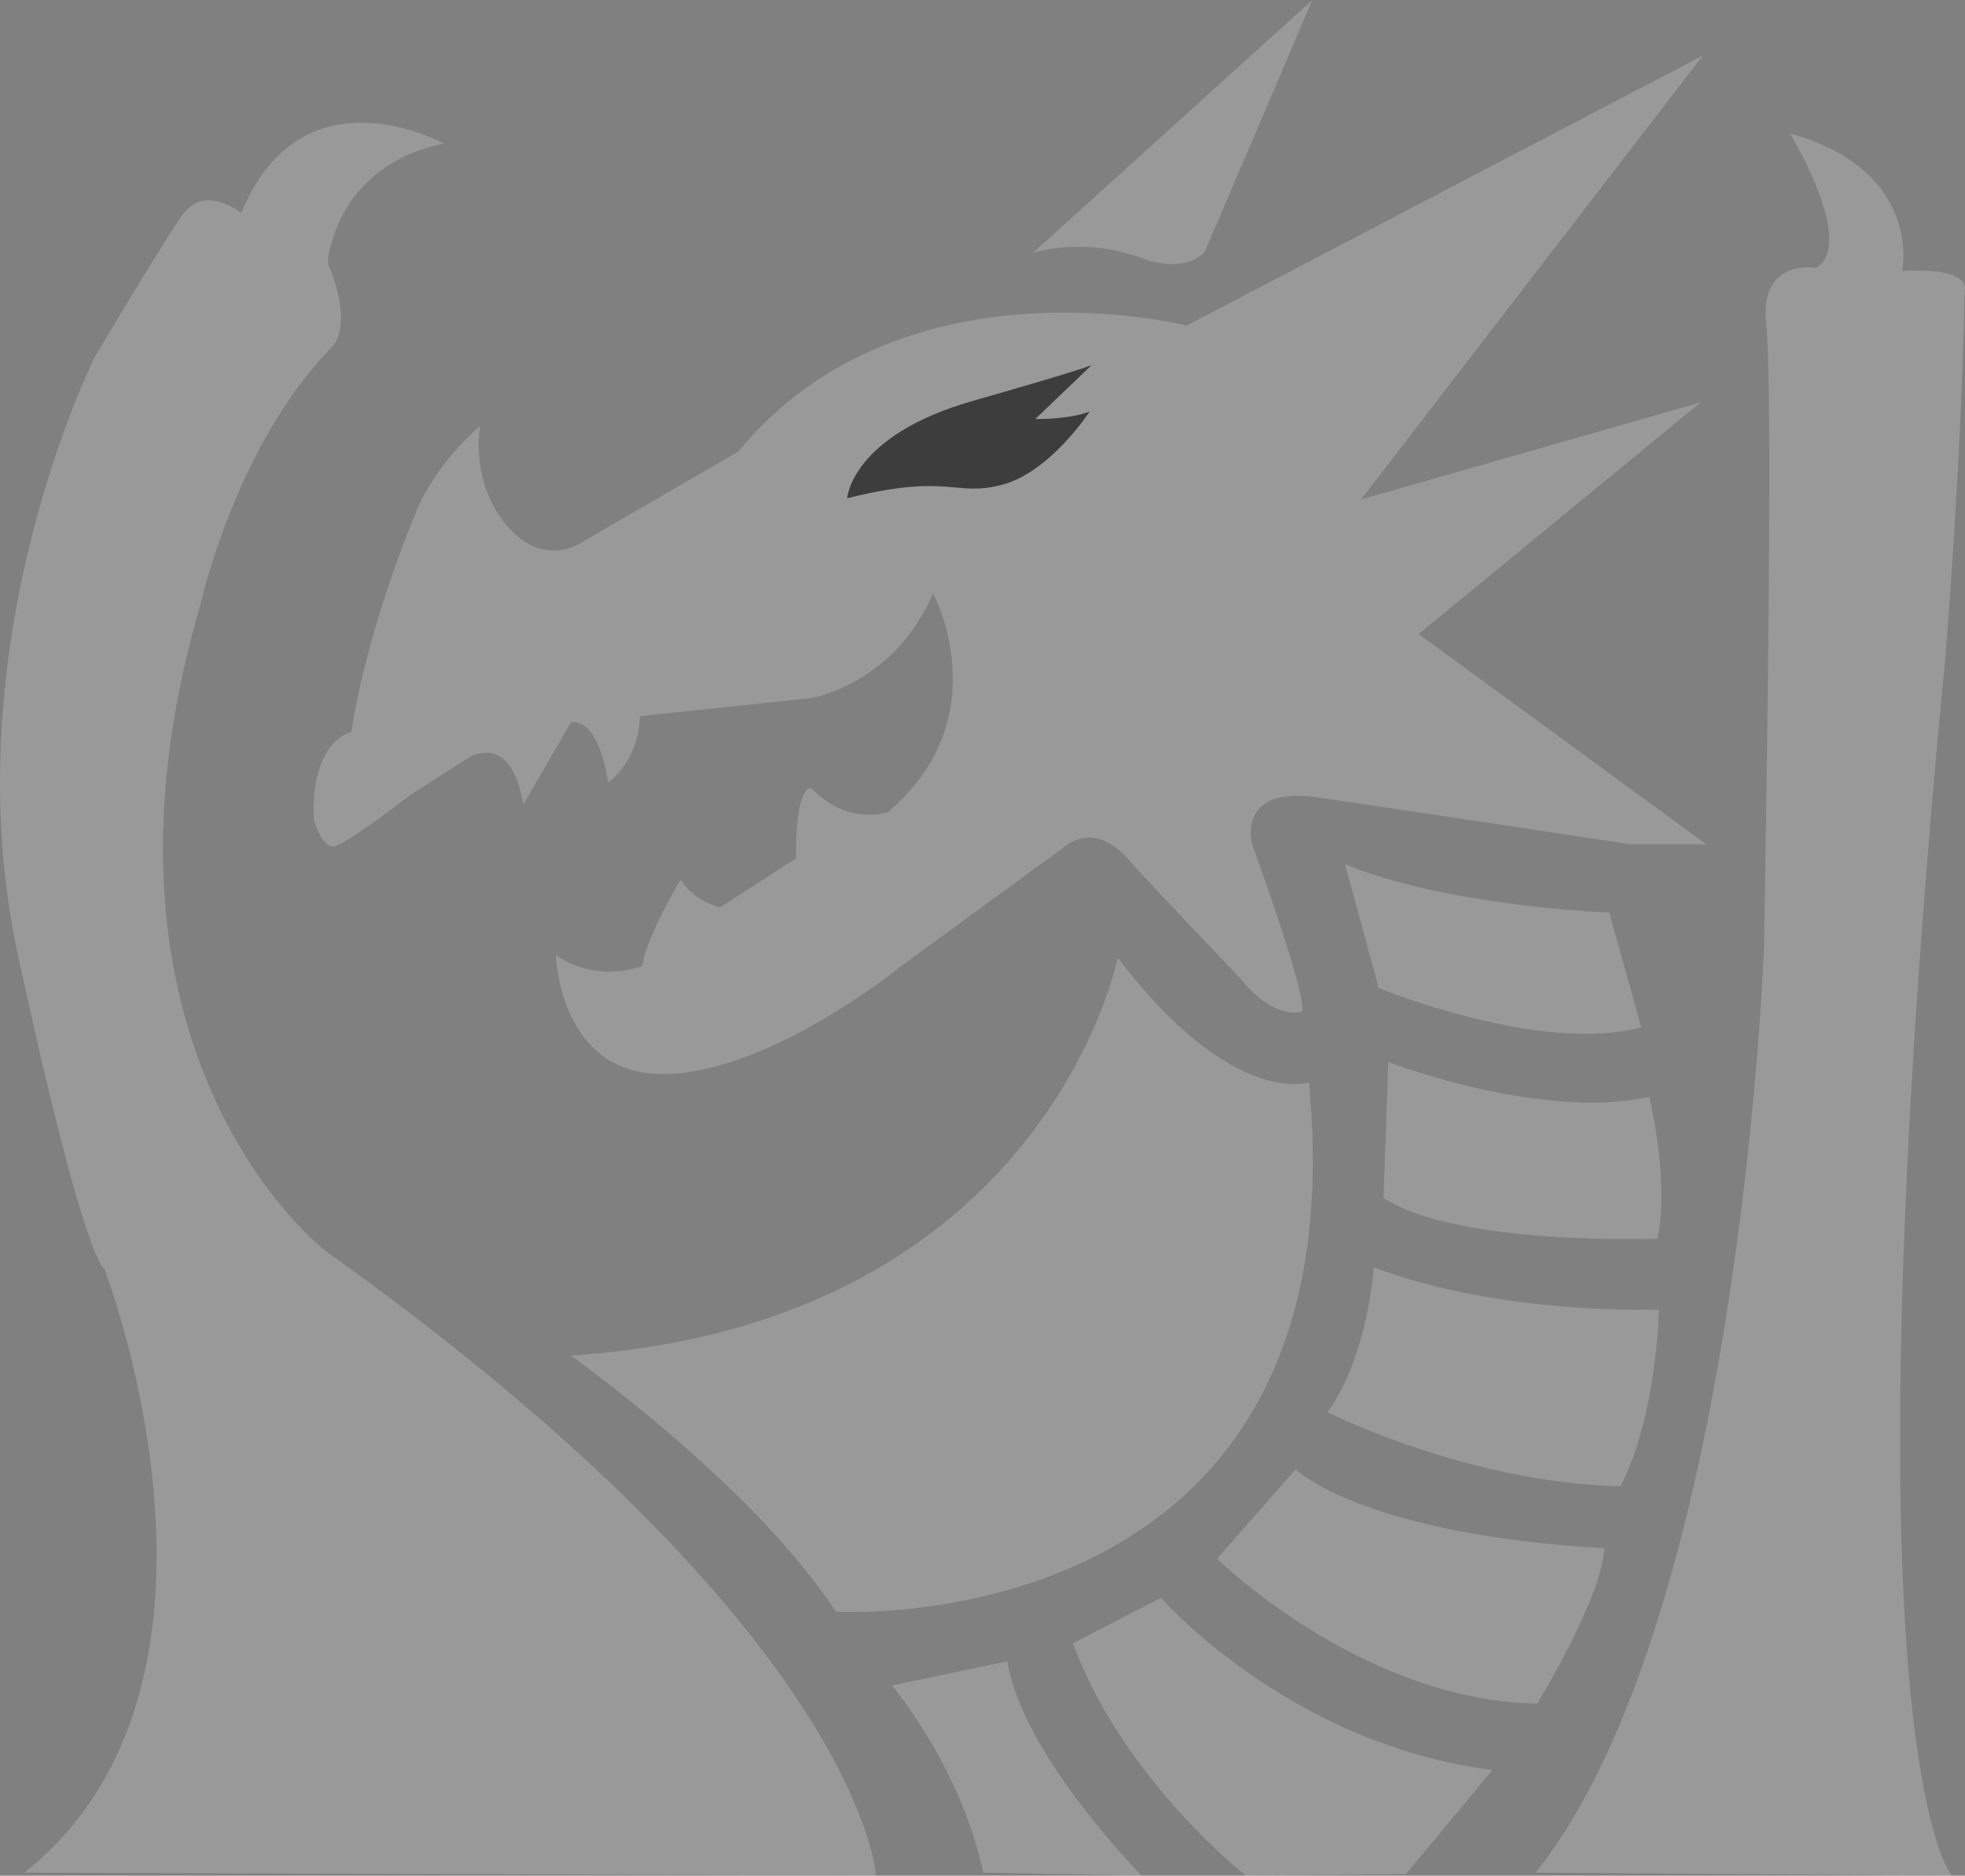 <svg width="507" height="484" viewBox="0 0 507 484" fill="none" xmlns="http://www.w3.org/2000/svg">
<rect x="0" y="0" width="507" height="484" fill="#808080" stroke="none"/>
<path d="M503.607 484C503.607 484 474.692 452.06 501.955 169.275C501.955 169.275 506.085 119.418 506.912 75.013C506.912 75.013 509.175 68.86 490.774 69.962C490.774 69.962 496.323 44.072 461.857 34.432C461.857 34.432 479.09 62.801 468.575 69.136C468.575 69.136 453.679 66.382 455.723 84.009C457.768 101.636 455.139 244.307 455.139 244.307C455.139 244.307 449.081 417.004 396.208 483.221L503.607 484Z" fill="white" fill-opacity="0.2"/>
<path d="M226.021 483.994C226.021 483.994 222.716 421.672 83.923 322.736C83.923 322.736 17.831 272.1 51.703 156.026C51.703 156.026 60.821 114.575 85.94 89.236C85.94 89.236 91.359 83.771 84.543 67.802C84.543 67.802 85.989 43.068 114.491 37.03C114.491 37.03 77.934 16.776 62.237 54.948C62.237 54.948 52.788 47.234 46.946 55.634C41.105 64.034 24.441 92.146 24.441 92.146C24.441 92.146 -12.736 166.153 4.613 246.392C21.962 326.632 26.919 327.411 26.919 327.411C26.919 327.411 68.226 434.137 6.265 483.215L226.021 483.994Z" fill="white" fill-opacity="0.2"/>
<path d="M147.277 349.784C147.277 349.784 194.596 383.386 215.626 415.886C215.626 415.886 351.739 424.149 337.719 279.275C337.719 279.275 318.135 286.118 288.394 247.167C288.394 247.167 269.702 341.781 147.277 349.784Z" fill="white" fill-opacity="0.2"/>
<path d="M230.152 434.922C230.152 434.922 247.915 455.955 253.698 483.221L294.592 484C294.592 484 264.025 453.229 259.894 428.689" fill="white" fill-opacity="0.2"/>
<path d="M276.83 424.01L299.549 412.325C299.549 412.325 332.595 450.107 385.055 456.729L362.749 483.605L321.442 483.995C321.442 483.995 289.635 459.066 276.83 424.01Z" fill="white" fill-opacity="0.2"/>
<path d="M334.246 379.224L314.005 402.205C314.005 402.205 351.182 438.819 396.62 439.598C396.62 439.598 413.143 412.722 413.97 399.479C413.97 399.479 357.791 397.531 334.246 379.224Z" fill="white" fill-opacity="0.2"/>
<path d="M418.101 383.497C427.602 365.19 428.015 337.924 428.015 337.924C428.015 337.924 387.12 339.482 354.488 327.018C354.488 327.018 352.835 350.389 342.508 364.411C342.508 364.411 378.859 382.718 418.101 383.497Z" fill="white" fill-opacity="0.2"/>
<path d="M356.965 309.11L358.204 274.054C358.204 274.054 397.859 289.245 425.535 283.012C425.535 283.012 430.905 305.215 427.601 319.627C427.601 319.627 375.966 321.574 356.965 309.11Z" fill="white" fill-opacity="0.2"/>
<path d="M347.051 223.02L355.726 254.959C355.726 254.959 397.446 272.098 423.47 265.087L415.209 235.484C415.209 235.484 373.488 233.926 347.051 223.02Z" fill="white" fill-opacity="0.2"/>
<path d="M266.503 65.272C266.503 65.272 279.721 60.597 296.244 67.219C296.244 67.219 305.737 70.371 310.849 65.001L338.597 0L266.503 65.272Z" fill="white" fill-opacity="0.2"/>
<path d="M143.406 246.393C143.406 246.393 144.232 277.554 171.495 277.164C198.758 276.775 232.217 249.509 232.217 249.509L274.35 218.738C274.35 218.738 281.786 211.337 290.873 221.464C299.961 231.592 320.201 252.625 320.201 252.625C320.201 252.625 327.224 262.363 335.485 261.194C335.485 261.194 340.029 264.895 323.093 217.959C323.093 217.959 318.734 202.712 339.764 205.742C360.794 208.771 420.672 217.861 420.672 217.861H440.242L366.052 163.602L438.782 103.834L351.155 128.898L439.366 14.321L306.174 84.004C306.174 84.004 232.568 65.275 190.507 116.504L151.075 139.364C151.075 139.364 140.852 147.351 130.921 135.784C120.99 124.216 123.911 109.894 123.911 109.894C123.911 109.894 113.98 117.881 108.138 130.275C108.138 130.275 95.287 159.47 90.613 188.941C90.613 188.941 80.098 190.869 80.974 211.526C80.974 211.526 83.019 218.962 86.232 218.411C89.445 217.861 105.802 205.191 105.802 205.191L120.406 195.826C120.406 195.826 131.798 187.839 135.01 207.67L147.278 186.462C147.278 186.462 153.996 183.983 156.917 201.886C156.917 201.886 164.803 196.653 165.096 184.809L209.201 180.127C209.201 180.127 230.523 176.822 240.746 153.135C240.746 153.135 257.979 185.085 229.063 209.598C229.063 209.598 218.548 213.178 209.201 203.263C209.201 203.263 205.112 202.988 205.404 221.441L185.834 234.111C185.834 234.111 179.116 232.734 175.611 226.95C175.611 226.95 166.848 241.547 165.68 249.259C165.68 249.259 154.137 253.993 143.406 246.393Z" fill="white" fill-opacity="0.2"/>
<path d="M218.585 128.567C218.585 128.567 219.618 112.402 251.011 103.443C282.405 94.485 281.785 94.095 281.785 94.095L267.121 108.118C267.121 108.118 275.796 108.312 281.166 106.17C281.166 106.17 271.045 121.75 258.653 125.061C246.261 128.372 245.022 121.945 218.585 128.567Z" fill="black" fill-opacity="0.6"/>
</svg>
